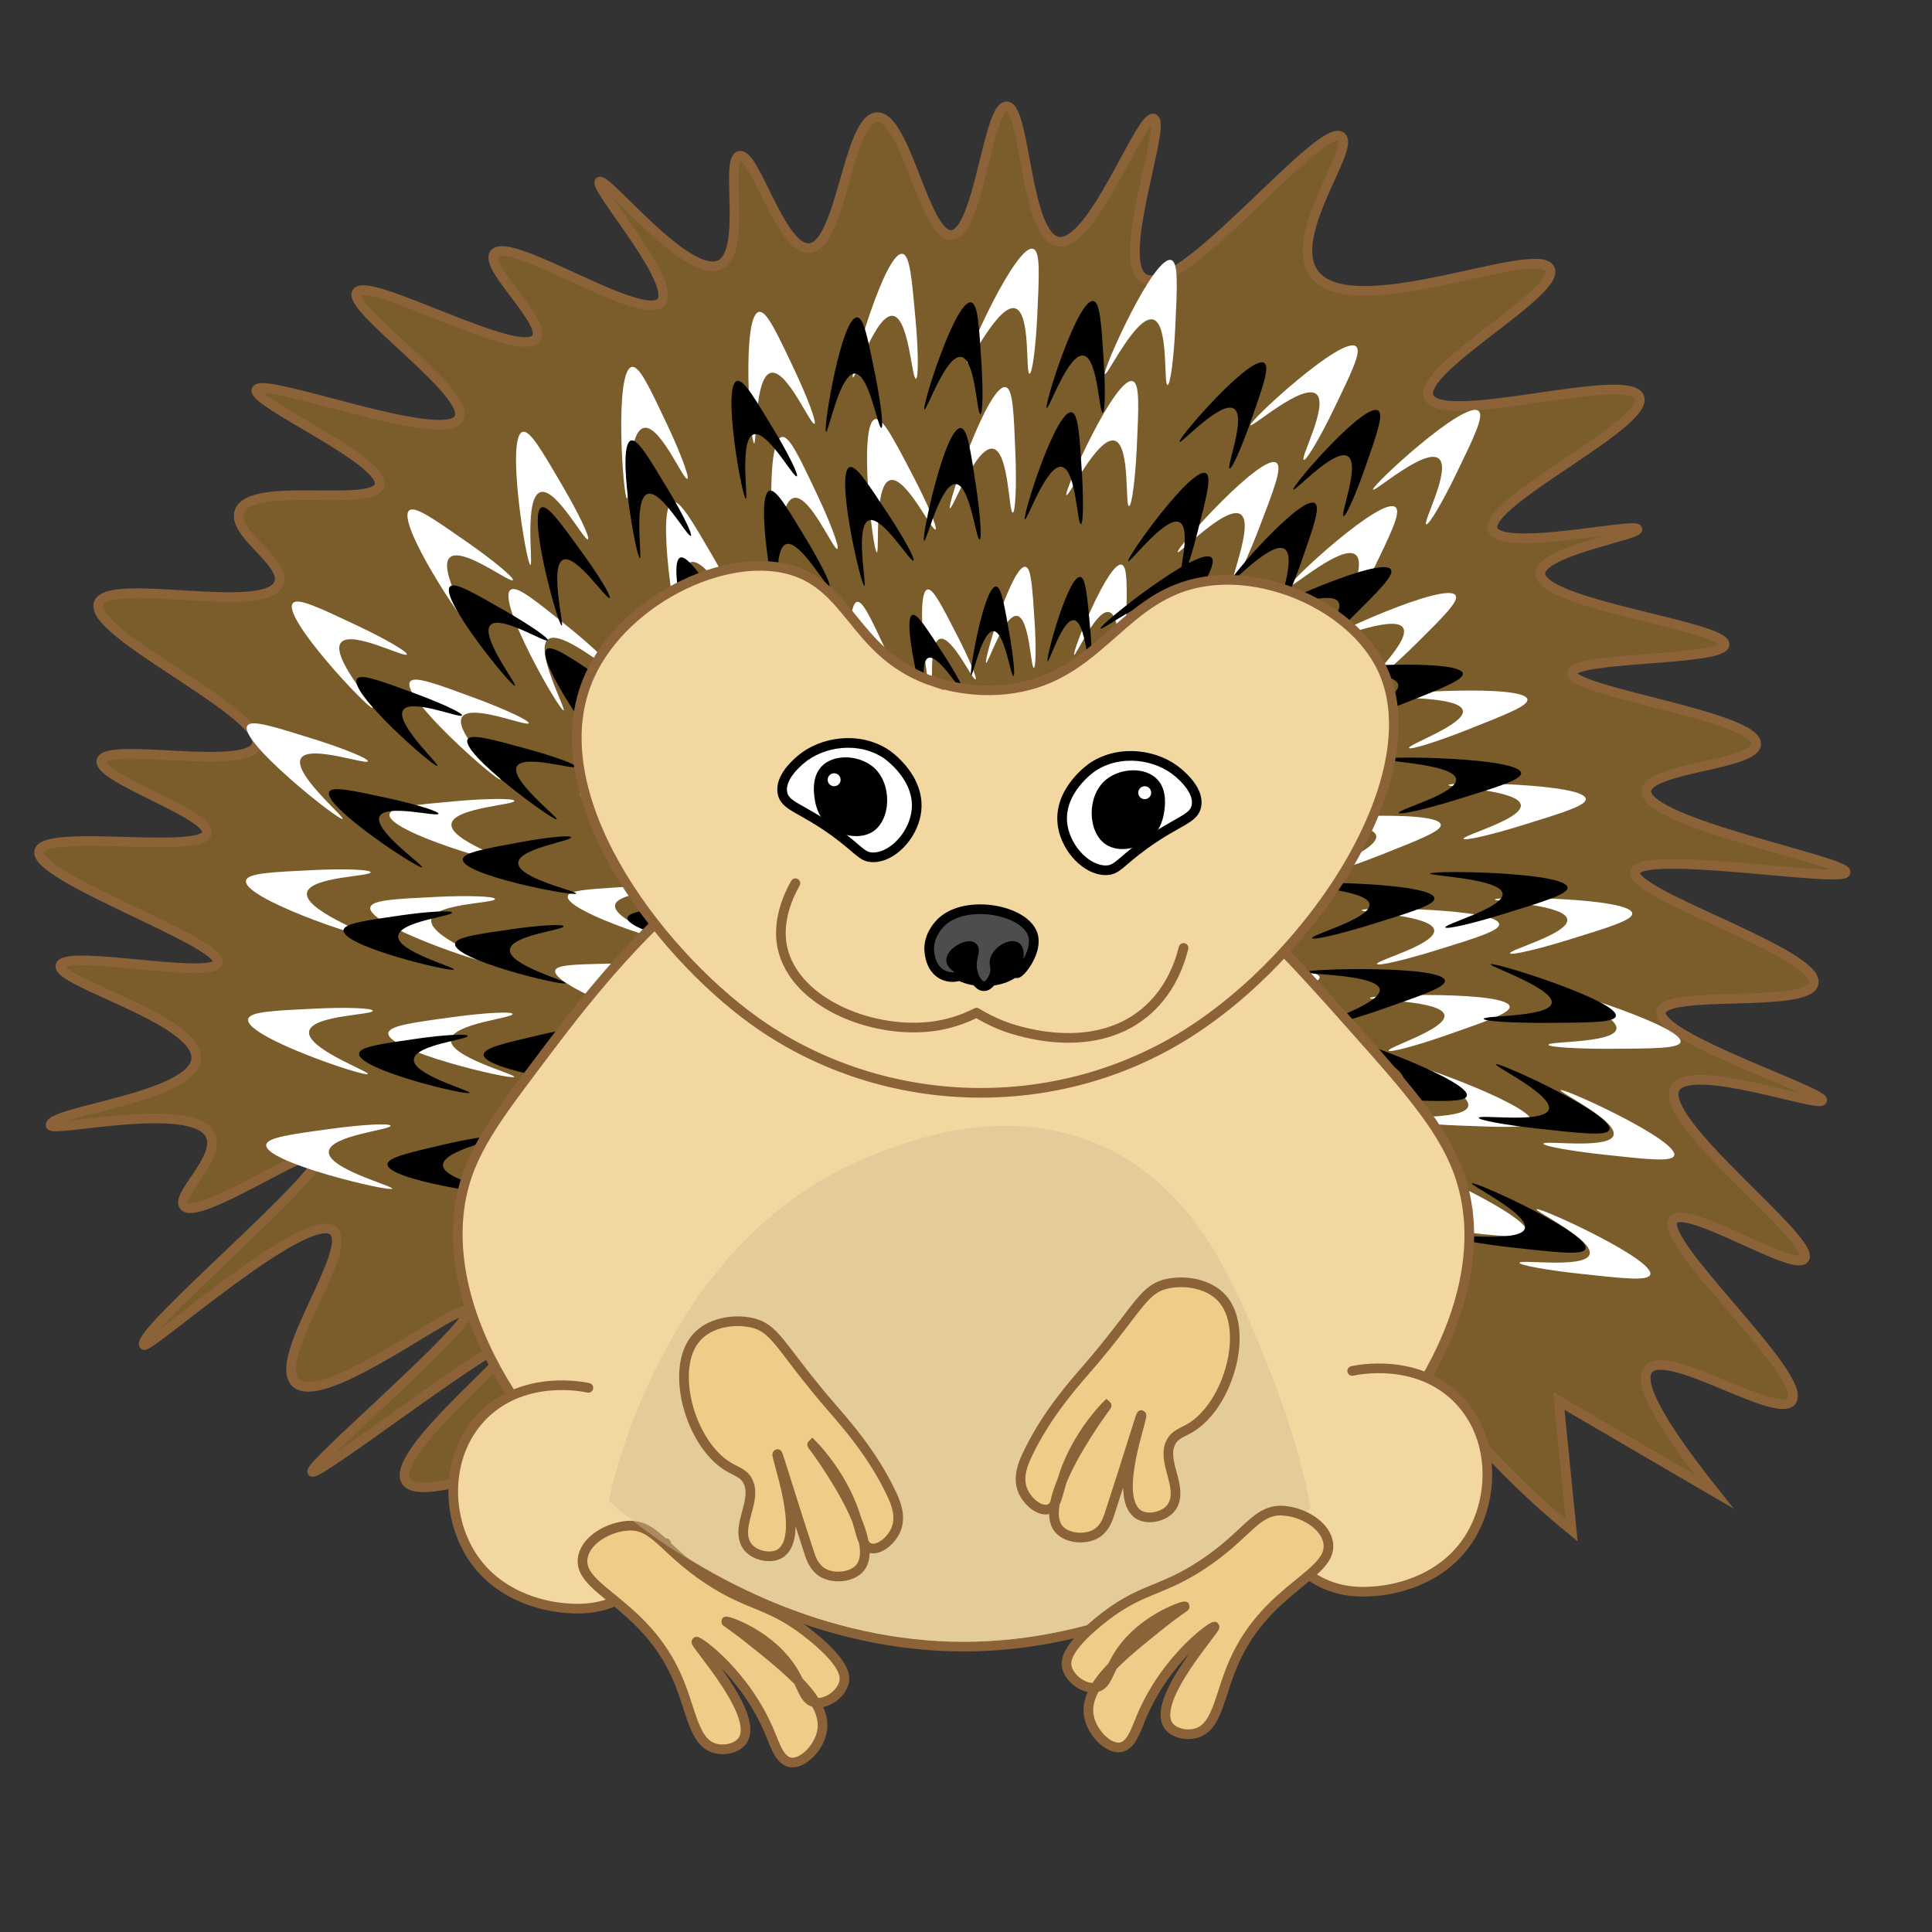 <?xml version="1.0" encoding="UTF-8"?>
<svg id="_Слой_1" data-name="Слой 1" xmlns="http://www.w3.org/2000/svg" viewBox="0 0 200 200">
  <rect x="0" y="0" width="200" height="200" fill="#333333" stroke="none"/>
  <defs>
    <style>
      .cls-1, .cls-2 {
        stroke-linecap: round;
        stroke-linejoin: round;
      }

      .cls-1, .cls-2, .cls-3, .cls-4, .cls-5 {
        stroke: #8c6239;
      }

      .cls-1, .cls-4 {
        fill: #f2d8a0;
      }

      .cls-2 {
        fill: none;
      }

      .cls-6, .cls-7 {
        fill: #fff;
      }

      .cls-3 {
        fill: #efcd89;
      }

      .cls-3, .cls-4, .cls-8, .cls-5, .cls-7 {
        stroke-miterlimit: 10;
      }

      .cls-9 {
        fill: #d1bd93;
        opacity: .44;
      }

      .cls-8 {
        fill: #4d4d4d;
      }

      .cls-8, .cls-7 {
        stroke: #000;
      }

      .cls-5 {
        fill: #7a5d2a;
      }
    </style>
  </defs>
  <path class="cls-5" d="m140.06,131.05c4.61,2.9,3.89,8.03,12.88,18.05,3.87,4.31,7.45,7.42,9.76,9.31-.45-4.46-.89-8.93-1.34-13.39,5.36,3.13,10.72,6.25,16.07,9.38-4.43-5.56-8.14-11.06-6.79-12.65,1.97-2.32,13.32,5.25,14.82,3.28,1.87-2.46-13.95-16.55-12.24-18.74,1.36-1.73,12.52,5.47,13.57,4.01,1.32-1.83-15.32-14.3-13.38-17.66,1.6-2.77,14.95,2.09,15.22,1.27.28-.86-17.2-6.56-16.68-9.17.47-2.35,15.21-.31,15.8-2.93.7-3.09-19.09-9.25-18.49-11.56.61-2.34,21.59,1.21,21.8.05.21-1.16-20.88-5.12-20.63-8.44.18-2.39,11.27-2.65,11.37-4.83.12-2.89-19.25-5.44-19.07-7.37.16-1.72,15.65-1.22,15.8-2.93.17-1.91-19.13-4.16-19.07-7.37.04-2.32,10.18-3.95,10.05-4.58-.15-.75-14.04,2.42-14.97.05-1.08-2.76,16.23-10.93,15.17-13.71-1.1-2.86-20.51,3.14-21.8-.05-1.17-2.89,13.64-10.77,12.54-13.22-1.24-2.75-20.57,5.84-24.44.44-2.83-3.96,4.37-13.01,2.83-14.15-2.19-1.62-16.7,16.91-20.44,14.68-3-1.79,2.42-16.03,1.03-16.54-1.37-.5-6.33,13.35-9.9,12.73-3.41-.59-3.35-13.96-5.32-14-1.95-.04-2.87,13.14-5.71,13.32-2.79.17-4.74-12.33-7.71-12.2-3.03.14-3.68,13.34-7.02,13.56-2.96.2-5.62-9.95-7.22-9.56-1.54.38.81,9.88-2,11.27-3.34,1.65-11.82-9.15-12.49-8.59-.65.56,8.05,10.43,6.39,12.44-1.87,2.27-15.78-6.98-17.27-4.98-1.07,1.44,5.47,7.09,4.34,8.73-1.64,2.38-17.45-6.52-18.58-4.73-1.06,1.66,11.92,10.49,10.58,13.02-1.52,2.88-20.39-4.41-20.97-2.93-.51,1.29,13.51,7.39,12.73,9.9-.71,2.31-13.32-.53-14.49,2.68-.83,2.27,4.87,5.28,4.1,7.41-1.26,3.47-17.66-.72-18.68,2.1-1.12,3.1,17.47,11.45,16.34,14.68-.96,2.76-15.56-.37-16.05,1.61-.45,1.8,11.37,5.56,10.93,7.51-.51,2.25-16.75-.52-17.37,1.85-.69,2.68,19.11,9.45,18.49,11.56-.54,1.82-15.82-1.45-16.29.29-.46,1.72,14.37,5.6,14.05,9.66-.32,4.01-15.22,5.4-15.07,6.88.08.8,14.8-2.66,16.54,1.03,1.1,2.34-3.62,6.21-2.73,7.32,1.36,1.7,13.14-6.42,14-5.32,1.18,1.5-19.09,18.46-18.15,19.71.42.55,16.91-14.16,19.61-11.8,2.18,1.9-6.46,13.29-3.9,15.71,2.86,2.7,16.9-8.41,17.71-7.36.91,1.18-16.49,15.98-16,16.58.51.62,19.8-14.41,20.68-13.36.74.87-12.65,11.4-10.98,14.29,1.56,2.69,15.22-2.96,38.78-11.27,42.6-15.01,51.95-15.56,59.27-10.97Z"/>
  <g>
    <path class="cls-6" d="m40.59,123.05c-.18.38-13.46-2.76-13.02-4.58.18-.73,2.51-1.05,6.88-1.64,3.04-.41,5.95-.58,5.98-.29.04.42-6.05.97-6.38,2.59-.37,1.8,6.68,3.64,6.55,3.92Z"/>
    <path class="cls-6" d="m38.07,111.18c-.21.37-13-3.94-12.37-5.73.25-.72,2.58-.83,6.96-1.04,3.05-.15,5.93-.07,5.93.23,0,.43-6.08.45-6.57,2.04-.55,1.78,6.22,4.23,6.06,4.5Z"/>
    <path class="cls-6" d="m53.23,111.48c-.18.38-13.46-2.76-13.02-4.58.18-.73,2.51-1.05,6.88-1.64,3.04-.41,5.95-.58,5.98-.29.04.42-6.05.97-6.38,2.59-.37,1.8,6.68,3.64,6.55,3.92Z"/>
    <path class="cls-6" d="m50.72,99.61c-.21.37-13-3.94-12.37-5.73.25-.72,2.58-.83,6.96-1.04,3.05-.15,5.93-.07,5.93.23,0,.43-6.08.45-6.57,2.04-.55,1.78,6.22,4.23,6.06,4.5Z"/>
    <path class="cls-6" d="m37.85,96.84c-.21.37-13-3.94-12.37-5.73.25-.72,2.58-.83,6.96-1.04,3.05-.15,5.93-.07,5.93.23,0,.43-6.08.45-6.57,2.04-.55,1.78,6.22,4.23,6.06,4.5Z"/>
    <path class="cls-6" d="m35.46,84.77c-.32.27-11.01-8.22-9.83-9.68.47-.59,2.71.12,6.92,1.44,2.93.92,5.63,2,5.53,2.28-.14.4-5.89-1.69-6.88-.37-1.1,1.47,4.5,6.13,4.26,6.33Z"/>
    <path class="cls-6" d="m38.57,73.29c-.36.22-9.62-9.59-8.22-10.88.56-.52,2.67.48,6.63,2.35,2.76,1.3,5.27,2.73,5.13,2.99-.2.37-5.57-2.46-6.76-1.29-1.32,1.31,3.49,6.66,3.23,6.82Z"/>
    <path class="cls-6" d="m51.81,80.69c-.34.25-10.58-8.76-9.33-10.16.5-.56,2.7.26,6.84,1.79,2.88,1.07,5.52,2.28,5.41,2.55-.16.39-5.8-1.99-6.85-.71-1.17,1.42,4.18,6.35,3.94,6.54Z"/>
    <path class="cls-6" d="m58.34,73.53c-.4.13-7.11-11.58-5.44-12.5.67-.37,2.48,1.09,5.89,3.84,2.38,1.91,4.48,3.89,4.28,4.11-.29.32-4.84-3.7-6.27-2.84-1.59.96,1.83,7.29,1.54,7.39Z"/>
    <path class="cls-6" d="m48.67,64.92c-.4.16-7.86-11.08-6.27-12.11.64-.41,2.55.93,6.14,3.44,2.5,1.75,4.73,3.58,4.55,3.81-.26.33-5.08-3.37-6.45-2.41-1.53,1.07,2.32,7.16,2.03,7.27Z"/>
    <path class="cls-6" d="m53.12,89.43c-.19.37-13.32-3.37-12.79-5.18.21-.72,2.55-.93,6.94-1.32,3.06-.27,5.97-.31,5.98-.02.02.42-6.09.7-6.5,2.3-.45,1.78,6.5,3.94,6.36,4.22Z"/>
    <path class="cls-6" d="m54.91,58.48c-.42-.02-2.61-13.49-.76-13.78.74-.12,1.93,1.91,4.15,5.72,1.55,2.65,2.82,5.27,2.56,5.41-.37.2-3.22-5.22-4.84-4.9-1.81.35-.8,7.56-1.11,7.55Z"/>
    <path class="cls-6" d="m64.91,51.61c-.42-.06-1.35-13.52.55-13.63.76-.04,1.76,2.07,3.63,6.03,1.3,2.76,2.33,5.45,2.06,5.56-.4.16-2.75-5.44-4.41-5.29-1.85.17-1.53,7.36-1.84,7.32Z"/>
    <path class="cls-6" d="m70.44,65.73c-.42-.02-2.61-13.49-.76-13.78.74-.12,1.93,1.91,4.15,5.72,1.55,2.65,2.82,5.27,2.56,5.41-.37.2-3.22-5.22-4.84-4.9-1.81.35-.8,7.56-1.11,7.55Z"/>
    <path class="cls-6" d="m80.44,58.86c-.42-.06-1.35-13.52.55-13.63.76-.04,1.76,2.07,3.63,6.03,1.3,2.76,2.33,5.45,2.06,5.56-.4.16-2.75-5.44-4.41-5.29-1.85.17-1.53,7.36-1.84,7.32Z"/>
    <path class="cls-6" d="m78.07,45.91c-.42-.06-1.35-13.52.55-13.63.76-.04,1.76,2.07,3.63,6.03,1.3,2.76,2.33,5.45,2.06,5.56-.4.16-2.75-5.44-4.41-5.29-1.85.17-1.53,7.36-1.84,7.32Z"/>
    <path class="cls-6" d="m88.3,39.08c-.37-.19,3.37-13.32,5.17-12.79.72.21.93,2.55,1.32,6.94.27,3.06.31,5.97.02,5.98-.42.02-.7-6.09-2.3-6.5-1.78-.45-3.94,6.5-4.22,6.36Z"/>
    <path class="cls-6" d="m100.1,37.55c-.35-.25,5.17-12.57,6.9-11.77.69.32.58,2.65.37,7.03-.15,3.05-.5,5.91-.8,5.88-.42-.04.13-6.09-1.4-6.74-1.72-.72-4.81,5.78-5.06,5.6Z"/>
    <path class="cls-6" d="m98.34,52.61c-.36-.21,4.03-13.13,5.81-12.52.71.25.8,2.6.97,7,.12,3.07,0,5.98-.28,5.98-.42,0-.39-6.12-1.97-6.6-1.76-.54-4.26,6.3-4.53,6.14Z"/>
    <path class="cls-6" d="m110.4,51.25c-.35-.25,5.17-12.57,6.9-11.77.69.32.58,2.65.37,7.03-.15,3.05-.5,5.91-.8,5.88-.42-.04.13-6.09-1.4-6.74-1.72-.72-4.81,5.78-5.06,5.6Z"/>
    <path class="cls-6" d="m114.39,38.71c-.35-.25,5.17-12.57,6.9-11.77.69.32.58,2.65.37,7.03-.15,3.05-.5,5.91-.8,5.88-.42-.04.13-6.09-1.4-6.74-1.72-.72-4.81,5.78-5.06,5.6Z"/>
    <path class="cls-6" d="m90.77,57.18c-.42-.04-1.99-13.59-.12-13.8.75-.08,1.84,2,3.88,5.91,1.42,2.72,2.57,5.39,2.31,5.52-.38.18-2.98-5.36-4.61-5.12-1.82.27-1.15,7.52-1.46,7.49Z"/>
    <path class="cls-6" d="m129.45,44.01c-.22-.36,9.69-9.52,10.97-8.11.51.57-.51,2.67-2.42,6.61-1.33,2.74-2.79,5.24-3.04,5.09-.37-.21,2.52-5.55,1.36-6.75-1.29-1.34-6.7,3.42-6.86,3.16Z"/>
    <path class="cls-6" d="m121.91,57.16c-.25-.34,8.87-10.49,10.26-9.22.56.51-.28,2.7-1.86,6.82-1.1,2.87-2.34,5.5-2.61,5.38-.39-.17,2.05-5.78.79-6.85-1.4-1.19-6.4,4.11-6.58,3.87Z"/>
    <path class="cls-6" d="m133.53,60.65c-.22-.36,9.69-9.52,10.97-8.11.51.57-.51,2.67-2.42,6.61-1.33,2.74-2.79,5.24-3.04,5.09-.37-.21,2.52-5.55,1.36-6.75-1.29-1.34-6.7,3.42-6.86,3.16Z"/>
    <path class="cls-6" d="m142.13,50.69c-.22-.36,9.69-9.52,10.97-8.11.51.57-.51,2.67-2.42,6.61-1.33,2.74-2.79,5.24-3.04,5.09-.37-.21,2.52-5.55,1.36-6.75-1.29-1.34-6.7,3.42-6.86,3.16Z"/>
    <path class="cls-6" d="m69.16,114.93c-.13.3-10.27-2.51-9.97-3.97.12-.58,1.88-.79,5.18-1.16,2.3-.26,4.5-.34,4.53-.1.04.34-4.57.65-4.79,1.94-.24,1.44,5.14,3.07,5.05,3.29Z"/>
    <path class="cls-6" d="m66.99,105.33c-.15.29-9.95-3.45-9.51-4.88.18-.57,1.94-.61,5.25-.69,2.31-.05,4.5.08,4.5.31,0,.34-4.6.23-4.94,1.5-.38,1.42,4.81,3.54,4.69,3.75Z"/>
    <path class="cls-6" d="m67.4,90.16c-.25.2-8.22-7.27-7.3-8.37.37-.44,2.06.26,5.22,1.59,2.21.92,4.24,1.95,4.16,2.17-.11.31-4.44-1.72-5.21-.72-.86,1.11,3.31,5.19,3.13,5.34Z"/>
    <path class="cls-6" d="m72.2,84.55c-.3.1-5.64-9.46-4.4-10.17.5-.28,1.91.93,4.55,3.21,1.84,1.59,3.48,3.22,3.34,3.39-.21.25-3.75-3.08-4.82-2.42-1.19.74,1.55,5.9,1.33,5.97Z"/>
    <path class="cls-6" d="m68.59,97.2c-.14.3-10.18-3-9.81-4.44.14-.58,1.92-.69,5.24-.91,2.31-.15,4.52-.12,4.54.12.03.34-4.6.43-4.88,1.7-.3,1.42,5.02,3.31,4.92,3.53Z"/>
    <path class="cls-6" d="m81.21,78.54c-.32-.02-2.28-10.89-.87-11.09.56-.08,1.5,1.58,3.27,4.69,1.23,2.16,2.25,4.3,2.06,4.4-.28.15-2.56-4.26-3.78-4.04-1.36.24-.44,6.06-.68,6.04Z"/>
    <path class="cls-6" d="m88.65,73.24c-.32-.06-1.32-10.89.12-10.94.58-.02,1.38,1.7,2.89,4.92,1.05,2.24,1.89,4.43,1.69,4.52-.3.12-2.2-4.43-3.46-4.34-1.4.1-1,5.88-1.23,5.84Z"/>
    <path class="cls-6" d="m102.08,68.62c-.28-.18,2.77-10.46,4.13-9.93.54.21.66,2.1.89,5.65.16,2.47.14,4.8-.08,4.79-.32,0-.43-4.92-1.64-5.35-1.35-.47-3.1,4.97-3.3,4.84Z"/>
    <path class="cls-6" d="m111.2,67.78c-.27-.21,3.65-9.98,4.97-9.3.53.27.5,2.14.43,5.65-.04,2.44-.25,4.74-.48,4.71-.32-.05-.03-4.89-1.21-5.44-1.32-.62-3.52,4.54-3.72,4.39Z"/>
    <path class="cls-6" d="m96.44,72.11c-.32-.04-1.81-10.96-.39-11.09.57-.05,1.44,1.65,3.07,4.83,1.14,2.22,2.07,4.39,1.87,4.48-.29.14-2.37-4.37-3.61-4.21-1.38.17-.71,6.02-.94,5.99Z"/>
    <path class="cls-6" d="m80.33,110.4c-.29.15-6.1-8.63-4.92-9.54.47-.36,1.93.64,4.67,2.52,1.91,1.31,3.62,2.7,3.48,2.89-.19.28-3.87-2.51-4.89-1.67-1.13.93,1.87,5.69,1.65,5.8Z"/>
    <path class="cls-6" d="m84.99,101.74c-.31.12-5.24-9.13-3.98-9.92.51-.32,1.87.81,4.42,2.93,1.77,1.48,3.34,3.01,3.19,3.19-.22.26-3.62-2.85-4.71-2.11-1.22.82,1.31,5.82,1.08,5.91Z"/>
    <path class="cls-6" d="m95.26,90.56c-.32-.02-1.43-10.88-.02-11.11.57-.09,1.38,1.55,2.9,4.63,1.06,2.14,1.92,4.26,1.72,4.37-.29.16-2.22-4.21-3.46-3.97-1.38.28-.91,6.09-1.14,6.08Z"/>
    <path class="cls-6" d="m102.56,89.47c-.29-.13,1.95-10.84,3.35-10.56.56.11.83,1.96,1.33,5.41.35,2.41.51,4.72.29,4.75-.32.05-.81-4.78-2.05-4.99-1.38-.22-2.7,5.47-2.92,5.38Z"/>
    <path class="cls-6" d="m91.53,96.66c-.3.13-5.71-8.94-4.49-9.79.49-.34,1.9.74,4.55,2.75,1.84,1.4,3.49,2.88,3.35,3.07-.2.27-3.75-2.7-4.8-1.92-1.16.87,1.62,5.79,1.4,5.89Z"/>
    <g>
      <path d="m51.99,123.52c-.12.36-12.08-1.36-11.87-3.03.08-.67,2.1-1.14,5.87-2.02,2.63-.61,5.16-1,5.21-.75.08.37-5.21,1.36-5.34,2.83-.15,1.64,6.22,2.7,6.14,2.96Z"/>
      <path d="m48.61,113.13c-.15.35-11.8-2.45-11.43-4.11.15-.66,2.18-.95,6-1.5,2.66-.38,5.2-.54,5.23-.28.04.38-5.29.9-5.56,2.36-.31,1.63,5.87,3.27,5.76,3.53Z"/>
      <path d="m61.94,112.17c-.12.36-12.08-1.36-11.87-3.03.08-.67,2.1-1.14,5.87-2.02,2.63-.61,5.16-1,5.21-.75.08.37-5.21,1.36-5.34,2.83-.15,1.64,6.22,2.7,6.14,2.96Z"/>
      <path d="m58.55,101.78c-.15.35-11.8-2.45-11.43-4.11.15-.66,2.18-.95,6-1.5,2.66-.38,5.2-.54,5.23-.28.04.38-5.29.9-5.56,2.36-.31,1.63,5.87,3.27,5.76,3.53Z"/>
      <path d="m46.99,100.36c-.15.35-11.8-2.45-11.43-4.11.15-.66,2.18-.95,6-1.5,2.66-.38,5.2-.54,5.23-.28.04.38-5.29.9-5.56,2.36-.31,1.63,5.87,3.27,5.76,3.53Z"/>
      <path d="m43.69,89.78c-.26.27-10.48-6.43-9.59-7.84.36-.56,2.39-.11,6.21.72,2.66.58,5.14,1.33,5.08,1.58-.09.37-5.34-1.03-6.07.23-.82,1.41,4.56,5.11,4.37,5.3Z"/>
      <path d="m45.28,79.29c-.3.23-9.4-7.77-8.3-9.04.44-.51,2.39.21,6.05,1.56,2.55.94,4.89,2.01,4.8,2.25-.14.35-5.14-1.74-6.06-.6-1.03,1.28,3.73,5.66,3.51,5.83Z"/>
      <path d="m57.63,84.81c-.27.25-10.16-6.95-9.2-8.31.38-.54,2.4,0,6.18,1.04,2.63.72,5.07,1.59,5,1.84-.1.36-5.29-1.3-6.08-.08-.89,1.36,4.3,5.33,4.1,5.51Z"/>
      <path d="m62.64,77.89c-.34.15-7.39-9.75-6.02-10.71.55-.38,2.29.77,5.55,2.95,2.27,1.51,4.32,3.11,4.17,3.32-.22.31-4.62-2.91-5.78-2.02-1.3.99,2.34,6.36,2.08,6.47Z"/>
      <path d="m53.31,70.99c-.33.17-8-9.25-6.7-10.3.52-.42,2.33.62,5.73,2.57,2.37,1.36,4.51,2.81,4.37,3.03-.2.32-4.79-2.59-5.9-1.63-1.23,1.07,2.74,6.2,2.5,6.32Z"/>
      <path d="m59.65,92.5c-.13.35-12.02-1.92-11.74-3.58.11-.66,2.15-1.04,5.96-1.74,2.66-.49,5.21-.76,5.25-.5.06.38-5.27,1.12-5.47,2.58-.22,1.63,6.1,2.99,6,3.24Z"/>
      <path d="m58.14,64.74c-.37.02-3.64-11.82-2.03-12.23.64-.16,1.88,1.55,4.21,4.77,1.62,2.24,3,4.47,2.78,4.62-.31.21-3.34-4.39-4.73-3.98-1.55.46.05,6.81-.22,6.83Z"/>
      <path d="m66.24,57.79c-.38-.02-2.53-11.95-.87-12.2.66-.1,1.75,1.7,3.78,5.08,1.42,2.35,2.59,4.68,2.36,4.8-.33.17-2.95-4.63-4.39-4.36-1.61.3-.61,6.7-.88,6.68Z"/>
      <path d="m72.49,69.94c-.37.02-3.64-11.82-2.03-12.23.64-.16,1.88,1.55,4.21,4.77,1.62,2.24,3,4.47,2.78,4.62-.31.21-3.34-4.39-4.73-3.98-1.55.46.05,6.81-.22,6.83Z"/>
      <path d="m80.58,62.99c-.38-.02-2.53-11.95-.87-12.2.66-.1,1.75,1.7,3.78,5.08,1.42,2.35,2.59,4.68,2.36,4.8-.33.17-2.95-4.63-4.39-4.36-1.61.3-.61,6.7-.88,6.68Z"/>
      <path d="m77.21,51.63c-.38-.02-2.53-11.95-.87-12.2.66-.1,1.75,1.7,3.78,5.08,1.42,2.35,2.59,4.68,2.36,4.8-.33.17-2.95-4.63-4.39-4.36-1.61.3-.61,6.7-.88,6.68Z"/>
      <path d="m85.51,44.7c-.35-.14,1.63-12.16,3.27-11.84.66.13,1.07,2.2,1.85,6.09.54,2.71.86,5.3.61,5.34-.37.05-1.22-5.38-2.66-5.61-1.61-.26-2.81,6.13-3.07,6.02Z"/>
      <path d="m95.7,42.38c-.33-.19,3.29-11.63,4.88-11.06.64.23.77,2.32,1.02,6.24.17,2.73.15,5.32-.11,5.31-.38,0-.49-5.45-1.9-5.9-1.58-.5-3.65,5.55-3.89,5.41Z"/>
      <path d="m95.66,55.96c-.34-.16,2.23-12.05,3.85-11.64.65.16.96,2.25,1.55,6.17.41,2.73.6,5.33.35,5.36-.37.03-.95-5.43-2.38-5.73-1.6-.34-3.11,5.97-3.36,5.85Z"/>
      <path d="m106.1,53.76c-.33-.19,3.29-11.63,4.88-11.06.64.23.77,2.32,1.02,6.24.17,2.73.15,5.32-.11,5.31-.38,0-.49-5.45-1.9-5.9-1.58-.5-3.65,5.55-3.89,5.41Z"/>
      <path d="m108.36,42.24c-.33-.19,3.29-11.63,4.88-11.06.64.23.77,2.32,1.02,6.24.17,2.73.15,5.32-.11,5.31-.38,0-.49-5.45-1.9-5.9-1.58-.5-3.65,5.55-3.89,5.41Z"/>
      <path d="m89.48,60.65c-.37,0-3.1-11.97-1.48-12.3.65-.13,1.81,1.64,3.99,4.95,1.52,2.31,2.79,4.6,2.57,4.74-.32.19-3.14-4.54-4.55-4.19-1.57.39-.26,6.8-.53,6.8Z"/>
      <path d="m122.1,45.74c-.23-.31,7.56-9.29,8.82-8.13.5.46-.18,2.42-1.47,6.09-.9,2.56-1.93,4.9-2.16,4.79-.35-.16,1.66-5.16.52-6.13-1.27-1.09-5.54,3.6-5.7,3.38Z"/>
      <path d="m116.79,58.09c-.25-.28,6.74-10.08,8.09-9.07.54.41.02,2.43-.96,6.24-.68,2.65-1.51,5.1-1.75,5.02-.36-.12,1.22-5.32.01-6.17-1.35-.95-5.2,4.19-5.39,3.99Z"/>
      <path d="m127.34,60.26c-.23-.31,7.56-9.29,8.82-8.13.5.46-.18,2.42-1.47,6.09-.9,2.56-1.93,4.9-2.16,4.79-.35-.16,1.66-5.16.52-6.13-1.27-1.09-5.54,3.6-5.7,3.38Z"/>
      <path d="m133.89,50.67c-.23-.31,7.56-9.29,8.82-8.13.5.46-.18,2.42-1.47,6.09-.9,2.56-1.93,4.9-2.16,4.79-.35-.16,1.66-5.16.52-6.13-1.27-1.09-5.54,3.6-5.7,3.38Z"/>
      <path d="m76.25,113.94c-.08.28-9.26-1.4-9.14-2.73.05-.53,1.57-.85,4.43-1.46,1.99-.42,3.91-.67,3.96-.46.07.3-3.94.95-4.01,2.12-.07,1.3,4.82,2.32,4.76,2.52Z"/>
      <path d="m73.4,105.56c-.11.27-9.07-2.27-8.83-3.58.1-.52,1.64-.7,4.54-1.04,2.02-.23,3.95-.3,3.98-.09.04.3-4.01.58-4.19,1.74-.19,1.29,4.57,2.77,4.49,2.96Z"/>
      <path d="m72.25,91.98c-.2.2-7.93-5.82-7.24-6.87.28-.42,1.83.07,4.74.99,2.03.64,3.91,1.4,3.87,1.6-.07.29-4.07-1.17-4.65-.22-.64,1.06,3.42,4.37,3.28,4.51Z"/>
      <path d="m75.9,86.59c-.26.11-5.89-7.98-4.87-8.71.41-.29,1.77.68,4.32,2.5,1.78,1.27,3.38,2.59,3.27,2.76-.16.24-3.6-2.44-4.47-1.76-.97.75,1.95,5.14,1.76,5.22Z"/>
      <path d="m74,98.17c-.09.28-9.23-1.85-9.05-3.16.07-.53,1.61-.77,4.5-1.24,2.01-.32,3.95-.47,3.99-.27.06.3-4,.76-4.11,1.92-.13,1.29,4.73,2.54,4.66,2.75Z"/>
      <path d="m83.21,80.49c-.28,0-3.08-9.53-1.87-9.82.49-.11,1.48,1.29,3.34,3.92,1.29,1.83,2.4,3.65,2.24,3.76-.23.16-2.67-3.59-3.72-3.3-1.17.33.21,5.44,0,5.45Z"/>
      <path d="m89.21,75.15c-.29-.02-2.24-9.61-.98-9.77.5-.06,1.38,1.4,3.02,4.16,1.14,1.92,2.1,3.8,1.93,3.89-.25.13-2.37-3.77-3.47-3.59-1.22.2-.29,5.33-.5,5.31Z"/>
      <path d="m100.53,69.93c-.26-.14,1.39-9.56,2.64-9.2.5.15.79,1.82,1.34,4.97.38,2.19.6,4.27.4,4.29-.28.02-.87-4.36-1.97-4.64-1.23-.31-2.22,4.68-2.42,4.58Z"/>
      <path d="m108.45,68.45c-.26-.16,2.21-9.2,3.44-8.71.49.2.65,1.87.94,5.01.2,2.18.25,4.25.05,4.24-.29-.01-.51-4.36-1.6-4.76-1.22-.44-2.64,4.34-2.83,4.22Z"/>
      <path d="m95.94,73.51c-.28,0-2.68-9.64-1.45-9.86.49-.09,1.42,1.35,3.17,4.06,1.22,1.89,2.25,3.75,2.09,3.85-.24.15-2.52-3.71-3.59-3.47-1.19.27-.02,5.43-.23,5.42Z"/>
      <path d="m85.6,108.99c-.24.15-6.21-7.2-5.27-8.11.38-.36,1.76.41,4.35,1.87,1.8,1.01,3.44,2.11,3.34,2.3-.14.27-3.65-1.92-4.45-1.1-.9.92,2.2,4.93,2.03,5.04Z"/>
      <path d="m88.83,100.88c-.26.13-5.51-7.72-4.47-8.53.41-.32,1.72.57,4.16,2.26,1.7,1.17,3.23,2.41,3.12,2.59-.17.25-3.46-2.24-4.34-1.5-.99.83,1.72,5.09,1.54,5.19Z"/>
      <path d="m96.73,90.07c-.28.01-2.34-9.59-1.12-9.91.49-.13,1.36,1.27,3.01,3.89,1.14,1.83,2.1,3.64,1.94,3.76-.24.17-2.37-3.58-3.43-3.26-1.18.36-.19,5.51-.4,5.52Z"/>
      <path d="m103.03,88.51c-.27-.09.63-9.83,1.89-9.7.5.05.92,1.68,1.7,4.72.55,2.12.92,4.17.73,4.22-.28.07-1.19-4.2-2.3-4.28-1.23-.09-1.83,5.1-2.02,5.04Z"/>
      <path d="m94.07,95.81c-.25.14-5.9-7.51-4.92-8.37.39-.34,1.74.5,4.26,2.08,1.76,1.1,3.35,2.28,3.24,2.46-.15.26-3.56-2.1-4.4-1.32-.93.87,1.99,5.04,1.81,5.14Z"/>
    </g>
  </g>
  <path class="cls-6" d="m120.62,67.74c-.24-.31,10.12-8.55,11.48-7.36.54.48-.51,2.33-2.48,5.81-1.37,2.42-2.88,4.63-3.15,4.51-.4-.17,2.59-4.89,1.36-5.9-1.38-1.12-7.03,3.17-7.2,2.94Z"/>
  <path class="cls-6" d="m127.54,73.94c-.1-.36,12.77-5.32,13.59-3.81.33.61-1.37,2.08-4.55,4.84-2.22,1.92-4.47,3.61-4.69,3.42-.31-.27,4.3-3.93,3.53-5.24-.87-1.45-7.81,1.06-7.88.79Z"/>
  <path class="cls-6" d="m137.43,66.18c-.13-.35,12.31-6.02,13.25-4.55.38.59-1.2,2.15-4.15,5.08-2.06,2.04-4.17,3.84-4.4,3.67-.33-.25,3.98-4.16,3.1-5.42-.98-1.4-7.7,1.49-7.8,1.23Z"/>
  <path class="cls-6" d="m143.61,72.07c.06-.36,14.37-1.28,14.51.35.06.65-2.18,1.53-6.36,3.18-2.92,1.15-5.77,2.06-5.89,1.83-.18-.34,5.75-2.41,5.57-3.84-.21-1.6-7.86-1.25-7.82-1.52Z"/>
  <path class="cls-6" d="m149.93,81.26c.1-.36,14.29-.18,14.23,1.48-.02.66-2.32,1.38-6.64,2.71-3,.93-5.92,1.63-6.01,1.38-.13-.35,5.94-1.98,5.93-3.44-.01-1.62-7.58-1.87-7.51-2.13Z"/>
  <path class="cls-6" d="m134.64,85.03c.06-.36,14.37-1.28,14.51.35.06.65-2.18,1.53-6.36,3.18-2.92,1.15-5.77,2.06-5.89,1.83-.18-.34,5.75-2.41,5.57-3.84-.21-1.6-7.86-1.25-7.82-1.52Z"/>
  <path class="cls-6" d="m140.96,94.22c.1-.36,14.29-.18,14.23,1.48-.02.66-2.32,1.38-6.64,2.71-3,.93-5.92,1.63-6.01,1.38-.13-.35,5.94-1.98,5.93-3.44-.01-1.62-7.58-1.87-7.51-2.13Z"/>
  <path class="cls-6" d="m154.74,93.11c.1-.36,14.29-.18,14.23,1.48-.02.66-2.32,1.38-6.64,2.71-3,.93-5.92,1.63-6.01,1.38-.13-.35,5.94-1.98,5.93-3.44-.01-1.62-7.58-1.87-7.51-2.13Z"/>
  <path class="cls-6" d="m161,102.5c.24-.31,13.66,3.9,12.95,5.43-.29.61-2.76.62-7.39.64-3.23.01-6.28-.17-6.27-.42.02-.37,6.44-.16,7.01-1.52.63-1.52-6.47-3.9-6.29-4.13Z"/>
  <path class="cls-6" d="m161.55,112.85c.29-.28,12.71,5.41,11.72,6.85-.4.58-2.83.31-7.4-.19-3.18-.35-6.15-.87-6.09-1.12.08-.36,6.37.56,7.19-.73.91-1.44-5.63-4.6-5.42-4.81Z"/>
  <path class="cls-6" d="m145.92,110.22c.26-.3,13.41,4.47,12.6,5.97-.32.6-2.79.51-7.42.33-3.22-.12-6.26-.43-6.24-.68.04-.37,6.45.11,7.09-1.22.72-1.49-6.22-4.17-6.04-4.38Z"/>
  <path class="cls-6" d="m146.28,120.79c.29-.28,12.71,5.41,11.72,6.85-.4.58-2.83.31-7.4-.19-3.18-.35-6.15-.87-6.09-1.12.08-.36,6.37.56,7.19-.73.91-1.44-5.63-4.6-5.42-4.81Z"/>
  <path class="cls-6" d="m159.07,125.18c.29-.28,12.71,5.41,11.72,6.85-.4.58-2.83.31-7.4-.19-3.18-.35-6.15-.87-6.09-1.12.08-.36,6.37.56,7.19-.73.91-1.44-5.63-4.6-5.42-4.81Z"/>
  <path class="cls-6" d="m141.81,103.31c.08-.36,14.42-.73,14.47.91.02.66-2.26,1.45-6.53,2.94-2.98,1.04-5.88,1.84-5.99,1.6-.16-.35,5.88-2.19,5.77-3.63-.12-1.6-7.78-1.55-7.72-1.81Z"/>
  <path class="cls-6" d="m139.07,130.36c.38-.19,10.21,8.48,8.76,9.59-.58.45-2.81-.45-6.98-2.12-2.91-1.16-5.55-2.44-5.41-2.66.21-.33,5.87,2.2,7.1,1.19,1.37-1.13-3.75-5.86-3.47-6Z"/>
  <path class="cls-6" d="m114.77,85.17c-.08-.27,10.41-4.21,11.04-3.08.25.45-1.15,1.59-3.77,3.72-1.83,1.48-3.69,2.79-3.85,2.65-.24-.2,3.56-3.03,2.96-4.01-.67-1.09-6.32.91-6.38.72Z"/>
  <path class="cls-6" d="m120.26,93.44c.05-.28,11.62-1.18,11.7.05.03.49-1.79,1.19-5.2,2.5-2.38.91-4.7,1.64-4.79,1.47-.13-.25,4.69-1.91,4.57-2.99-.13-1.2-6.31-.83-6.27-1.03Z"/>
  <path class="cls-6" d="m125.16,100.29c.09-.28,11.53-.34,11.45.91-.03.5-1.9,1.07-5.41,2.14-2.44.75-4.81,1.32-4.88,1.13-.1-.27,4.84-1.59,4.86-2.69.02-1.22-6.08-1.3-6.01-1.5Z"/>
  <path class="cls-6" d="m128.82,112.29c.21-.23,10.72,3.18,10.04,4.32-.27.46-2.26.42-6,.36-2.6-.05-5.04-.23-5.02-.42.04-.28,5.2-.01,5.75-1.03.62-1.13-4.93-3.05-4.78-3.22Z"/>
  <path class="cls-6" d="m128.88,120.27c.24-.22,10.14,3.9,9.31,5-.33.44-2.29.27-5.96-.04-2.56-.22-4.94-.57-4.89-.76.08-.28,5.13.33,5.81-.65.76-1.1-4.44-3.39-4.27-3.55Z"/>
  <path class="cls-6" d="m125.65,107.14c.07-.27,11.65-.77,11.66.47,0,.5-1.85,1.13-5.33,2.31-2.42.83-4.78,1.47-4.87,1.3-.12-.26,4.79-1.74,4.74-2.83-.06-1.21-6.24-1.06-6.19-1.26Z"/>
  <path d="m113.92,65.07c-.24-.31,10.12-8.55,11.48-7.36.54.48-.51,2.33-2.48,5.81-1.37,2.42-2.88,4.63-3.15,4.51-.4-.17,2.59-4.89,1.36-5.9-1.38-1.12-7.03,3.17-7.2,2.94Z"/>
  <path d="m120.84,71.26c-.1-.36,12.77-5.32,13.59-3.81.33.61-1.37,2.08-4.55,4.84-2.22,1.92-4.47,3.61-4.69,3.42-.31-.27,4.3-3.93,3.53-5.24-.87-1.45-7.81,1.06-7.88.79Z"/>
  <path d="m130.73,63.5c-.13-.35,12.31-6.02,13.25-4.55.38.59-1.2,2.15-4.15,5.08-2.06,2.04-4.17,3.84-4.4,3.67-.33-.25,3.98-4.16,3.1-5.42-.98-1.4-7.7,1.49-7.8,1.23Z"/>
  <path d="m136.92,69.39c.06-.36,14.37-1.28,14.51.35.06.65-2.18,1.53-6.36,3.18-2.92,1.15-5.77,2.06-5.89,1.83-.18-.34,5.75-2.41,5.57-3.84-.21-1.6-7.86-1.25-7.82-1.52Z"/>
  <path d="m143.23,78.58c.1-.36,14.29-.18,14.23,1.48-.02.66-2.32,1.38-6.64,2.71-3,.93-5.92,1.63-6.01,1.38-.13-.35,5.94-1.98,5.93-3.44-.01-1.62-7.58-1.87-7.51-2.13Z"/>
  <path d="m127.95,82.35c.06-.36,14.37-1.28,14.51.35.06.65-2.18,1.53-6.36,3.18-2.92,1.15-5.77,2.06-5.89,1.83-.18-.34,5.75-2.41,5.57-3.84-.21-1.6-7.86-1.25-7.82-1.52Z"/>
  <path d="m134.26,91.54c.1-.36,14.29-.18,14.23,1.48-.02.66-2.32,1.38-6.64,2.71-3,.93-5.92,1.63-6.01,1.38-.13-.35,5.94-1.98,5.93-3.44-.01-1.62-7.58-1.87-7.51-2.13Z"/>
  <path d="m148.04,90.43c.1-.36,14.29-.18,14.23,1.48-.02.66-2.32,1.38-6.64,2.71-3,.93-5.92,1.63-6.01,1.38-.13-.35,5.94-1.98,5.93-3.44-.01-1.62-7.58-1.87-7.51-2.13Z"/>
  <path d="m154.3,99.82c.24-.31,13.66,3.9,12.95,5.43-.29.61-2.76.62-7.39.64-3.23.01-6.28-.17-6.27-.42.02-.37,6.44-.16,7.01-1.52.63-1.52-6.47-3.9-6.29-4.13Z"/>
  <path d="m154.85,110.17c.29-.28,12.71,5.41,11.72,6.85-.4.58-2.83.31-7.4-.19-3.18-.35-6.15-.87-6.09-1.12.08-.36,6.37.56,7.19-.73.91-1.44-5.63-4.6-5.42-4.81Z"/>
  <path d="m139.22,107.54c.26-.3,13.41,4.47,12.6,5.97-.32.6-2.79.51-7.42.33-3.22-.12-6.26-.43-6.24-.68.04-.37,6.45.11,7.09-1.22.72-1.49-6.22-4.17-6.04-4.38Z"/>
  <path d="m139.58,118.11c.29-.28,12.71,5.41,11.72,6.85-.4.58-2.83.31-7.4-.19-3.18-.35-6.15-.87-6.09-1.12.08-.36,6.37.56,7.19-.73.91-1.44-5.63-4.6-5.42-4.81Z"/>
  <path d="m152.37,122.5c.29-.28,12.71,5.41,11.72,6.85-.4.58-2.83.31-7.4-.19-3.18-.35-6.15-.87-6.09-1.12.08-.36,6.37.56,7.19-.73.91-1.44-5.63-4.6-5.42-4.81Z"/>
  <path d="m135.11,100.63c.08-.36,14.42-.73,14.47.91.02.66-2.26,1.45-6.53,2.94-2.98,1.04-5.88,1.84-5.99,1.6-.16-.35,5.88-2.19,5.77-3.63-.12-1.6-7.78-1.55-7.72-1.81Z"/>
  <path d="m132.37,127.68c.38-.19,10.21,8.48,8.76,9.59-.58.45-2.81-.45-6.98-2.12-2.91-1.16-5.55-2.44-5.41-2.66.21-.33,5.87,2.2,7.1,1.19,1.37-1.13-3.75-5.86-3.47-6Z"/>
  <path d="m108.07,82.49c-.08-.27,10.41-4.21,11.04-3.08.25.45-1.15,1.59-3.77,3.72-1.83,1.48-3.69,2.79-3.85,2.65-.24-.2,3.56-3.03,2.96-4.01-.67-1.09-6.32.91-6.38.72Z"/>
  <path d="m113.57,90.76c.05-.28,11.62-1.18,11.7.05.03.49-1.79,1.19-5.2,2.5-2.38.91-4.7,1.64-4.79,1.47-.13-.25,4.69-1.91,4.57-2.99-.13-1.2-6.31-.83-6.27-1.03Z"/>
  <path d="m118.47,97.61c.09-.28,11.53-.34,11.45.91-.03.5-1.9,1.07-5.41,2.14-2.44.75-4.81,1.32-4.88,1.13-.1-.27,4.84-1.59,4.86-2.69.02-1.22-6.08-1.3-6.01-1.5Z"/>
  <path d="m122.12,109.62c.21-.23,10.72,3.18,10.04,4.32-.27.46-2.26.42-6,.36-2.6-.05-5.04-.23-5.02-.42.04-.28,5.2-.01,5.75-1.03.62-1.13-4.93-3.05-4.78-3.22Z"/>
  <path d="m122.19,117.59c.24-.22,10.14,3.9,9.31,5-.33.44-2.29.27-5.96-.04-2.56-.22-4.94-.57-4.89-.76.08-.28,5.13.33,5.81-.65.76-1.1-4.44-3.39-4.27-3.55Z"/>
  <path d="m118.95,104.46c.07-.27,11.65-.77,11.66.47,0,.5-1.85,1.13-5.33,2.31-2.42.83-4.78,1.47-4.87,1.3-.12-.26,4.79-1.74,4.74-2.83-.06-1.21-6.24-1.06-6.19-1.26Z"/>
  <path class="cls-4" d="m151.98,125.59c2.15,19.38-24.21,44.87-52.24,44.87s-54.3-25.59-52.24-44.87c.59-5.5,3.31-9.12,8.04-15.4,6.9-9.17,22.14-29.91,44.2-29.47,17.87.36,30.35,14.39,40.18,25.45,7.32,8.22,11.31,12.71,12.05,19.42Z"/>
  <path class="cls-4" d="m96.73,70.59c-7.69-2.55-8.48-8.86-13.69-11.16-6.89-3.04-18.31,2.39-21.99,10.51-5.48,12.09,6.93,28.44,16.98,35.69,12.74,9.19,30.58,10.18,44.51,1.6,13.57-8.36,25.74-27.22,20.51-38.08-3.11-6.46-12.65-10.64-19.92-8.61-7.43,2.08-9.87,9.9-19.05,10.83-3.61.37-6.49-.51-7.36-.8Z"/>
  <path class="cls-1" d="m60.91,143.67c-.53-.12-6.49-1.36-10.72,2.68-4.09,3.91-4.12,10.44-1.34,14.73,3,4.64,8.37,5.26,9.38,5.36,1.29.12,4,.37,6.7-1.34,2.79-1.77,3.76-4.51,4.02-5.36"/>
  <path class="cls-1" d="m139.98,141.92c.53-.12,6.49-1.36,10.72,2.68,4.09,3.91,4.12,10.44,1.34,14.73-3,4.64-8.37,5.26-9.38,5.36-1.29.12-4,.37-6.7-1.34-2.79-1.77-3.76-4.51-4.02-5.36"/>
  <path class="cls-3" d="m64.96,157.95c-1.84.11-4.17,1.33-4.6,3.14-.81,3.43,6.25,4.66,9.71,12.49,1.55,3.5,1.71,6.82,3.97,7.41.97.26,2.27,0,2.83-.81,1.82-2.63-5.02-10.05-4.78-10.23.18-.14,5.07,3.31,7.61,9.43.56,1.36,1.02,2.85,2.11,3.06,1.23.23,3.06-1.52,3.31-3.39.41-3.03-3.38-6.06-7.61-9.43-1.59-1.27-2.38-1.72-2.35-1.77.07-.11,4.74,1.38,7.04,5.32.9,1.54,1.05,2.8,2.11,3.06,1.16.28,2.78-.82,3.07-2.1.14-.62.09-1.89-3.16-4.59-4.43-3.69-6.38-3.03-10.92-6.04-4.69-3.11-5.47-5.72-8.33-5.56Z"/>
  <path class="cls-9" d="m135.7,156.11c-9.68,8.1-22.61,13.84-35.9,13.84s-27.08-6.09-36.79-14.57c1.67-7.88,5.13-14.24,5.93-15.72,2.14-3.95,8.32-14.92,21.43-20.09,3.76-1.49,13.13-5.17,22.77-1.34,10.31,4.1,14.48,14.26,17.41,21.43,1.22,2.97,3.78,9.23,5.14,16.46Z"/>
  <path class="cls-3" d="m132.86,156.39c1.84.11,4.17,1.33,4.6,3.14.81,3.43-6.25,4.66-9.71,12.49-1.55,3.5-1.71,6.82-3.97,7.41-.97.26-2.27,0-2.83-.81-1.82-2.63,5.02-10.05,4.78-10.23-.18-.14-5.07,3.31-7.61,9.43-.56,1.36-1.02,2.85-2.11,3.06-1.23.23-3.06-1.52-3.31-3.39-.41-3.03,3.38-6.06,7.61-9.43,1.59-1.27,2.38-1.72,2.35-1.77-.07-.11-4.74,1.38-7.04,5.32-.9,1.54-1.05,2.8-2.11,3.06-1.16.28-2.78-.82-3.07-2.1-.14-.62-.09-1.89,3.16-4.59,4.43-3.69,6.38-3.03,10.92-6.04,4.69-3.11,5.47-5.72,8.33-5.56Z"/>
  <path class="cls-3" d="m77.52,136.87c-1.79-.31-4.05.1-5.36,1.52-2.94,3.18-.75,11.06,3.24,13.45.85.51,1.58.65,2.01,1.48,1.04,2-1.29,4.6-.15,6.6.14.25.36.48.67.69.84.55,2.15.72,2.94.13,2.56-1.92-.68-10.13-.39-10.22.07-.02,1.52,4.85,3.33,10.35.15.46.49,1.45,1.41,1.96,1.13.63,3.02.46,3.83-.55,1.93-2.4-2.58-9.19-3.33-10.35-1.1-1.71-1.71-2.39-1.66-2.43,0,0,2.57,2.5,4.09,6.28,1.06,2.62.95,4.23,1.96,4.49.92.24,2.17-.8,2.64-1.93.57-1.38-.04-2.81-.43-3.64-1.93-4.14-4.84-7.4-6.13-8.89-5.59-6.44-5.84-8.46-8.66-8.94Z"/>
  <path class="cls-3" d="m121.11,132.84c1.79-.31,4.05.1,5.36,1.52,2.94,3.18.75,11.06-3.24,13.45-.85.51-1.58.65-2.01,1.48-1.04,2,1.29,4.6.15,6.6-.14.25-.36.48-.67.69-.84.55-2.15.72-2.94.13-2.56-1.92.68-10.13.39-10.22-.07-.02-1.52,4.85-3.33,10.35-.15.46-.49,1.45-1.41,1.96-1.13.63-3.02.46-3.83-.55-1.93-2.4,2.58-9.19,3.33-10.35,1.1-1.71,1.71-2.39,1.66-2.43,0,0-2.57,2.5-4.09,6.28-1.06,2.62-.95,4.23-1.96,4.49-.92.24-2.17-.8-2.64-1.93-.57-1.38.04-2.81.43-3.64,1.93-4.14,4.84-7.4,6.13-8.89,5.59-6.44,5.84-8.46,8.66-8.94Z"/>
  <g>
    <path class="cls-7" d="m90.37,88.75c-1.18-.01-1.42-.8-4.02-2.68-3.47-2.5-5.12-2.59-5.36-4.02-.26-1.55,1.42-3,1.88-3.4,2.2-1.89,6.01-2.46,8.83-.62.16.1,3.74,2.55,3.13,6.18-.4,2.37-2.49,4.56-4.47,4.54Z"/>
    <path d="m85.01,79.38c-1.02,1.12-.75,2.83-.67,3.35.07.44.27,1.71,1.34,2.68,1.22,1.11,3.32,1.57,4.69.67,1.9-1.25,2.02-5.02,0-6.7-1.51-1.25-4.12-1.36-5.36,0Z"/>
    <circle class="cls-6" cx="86.35" cy="80.72" r=".67"/>
  </g>
  <g>
    <path class="cls-7" d="m114.48,90.09c1.18-.01,1.42-.8,4.02-2.68,3.47-2.5,5.12-2.59,5.36-4.02.26-1.55-1.42-3-1.88-3.4-2.2-1.89-6.01-2.46-8.83-.62-.16.1-3.74,2.55-3.13,6.18.4,2.37,2.49,4.56,4.47,4.54Z"/>
    <path d="m119.84,80.72c1.02,1.12.75,2.83.67,3.35-.07.44-.27,1.71-1.34,2.68-1.22,1.11-3.32,1.57-4.69.67-1.9-1.25-2.02-5.02,0-6.7,1.51-1.25,4.12-1.36,5.36,0Z"/>
    <circle class="cls-6" cx="118.5" cy="82.06" r=".67"/>
  </g>
  <g>
    <ellipse cx="101.9" cy="99.41" rx="4.35" ry="2.68"/>
    <path class="cls-8" d="m100.73,100.75c-.4-1.32.36-2.29,0-2.68-.46-.51-2.28.48-2.27,1.34.02.68,1.2.97,1.13,1.34-.07.37-1.33.66-2.27,0-1.16-.81-1.14-2.49-1.13-2.68.07-1.45,1.07-2.43,1.34-2.68,2.57-2.32,8.53-1.21,9.38,1.34.59,1.78-1.36,4.13-1.66,4.02-.26-.1.6-2.12,0-2.68-.51-.48-2.03.29-2.27,1.34-.11.5.14.72,0,1.34-.14.61-.59,1.34-1.13,1.34-.57,0-.98-.83-1.13-1.34Z"/>
  </g>
  <path class="cls-2" d="m82.34,91.43c-1.87,3.32-1.55,5.73-1.34,6.7,1.3,5.86,9.73,9.11,16.07,8.04,1.71-.29,3.08-.86,4.02-1.34.6.37,1.51.88,2.68,1.34.86.34,9.04,3.37,14.73-1.34,2.44-2.02,3.53-4.72,4.02-6.7"/>
</svg>